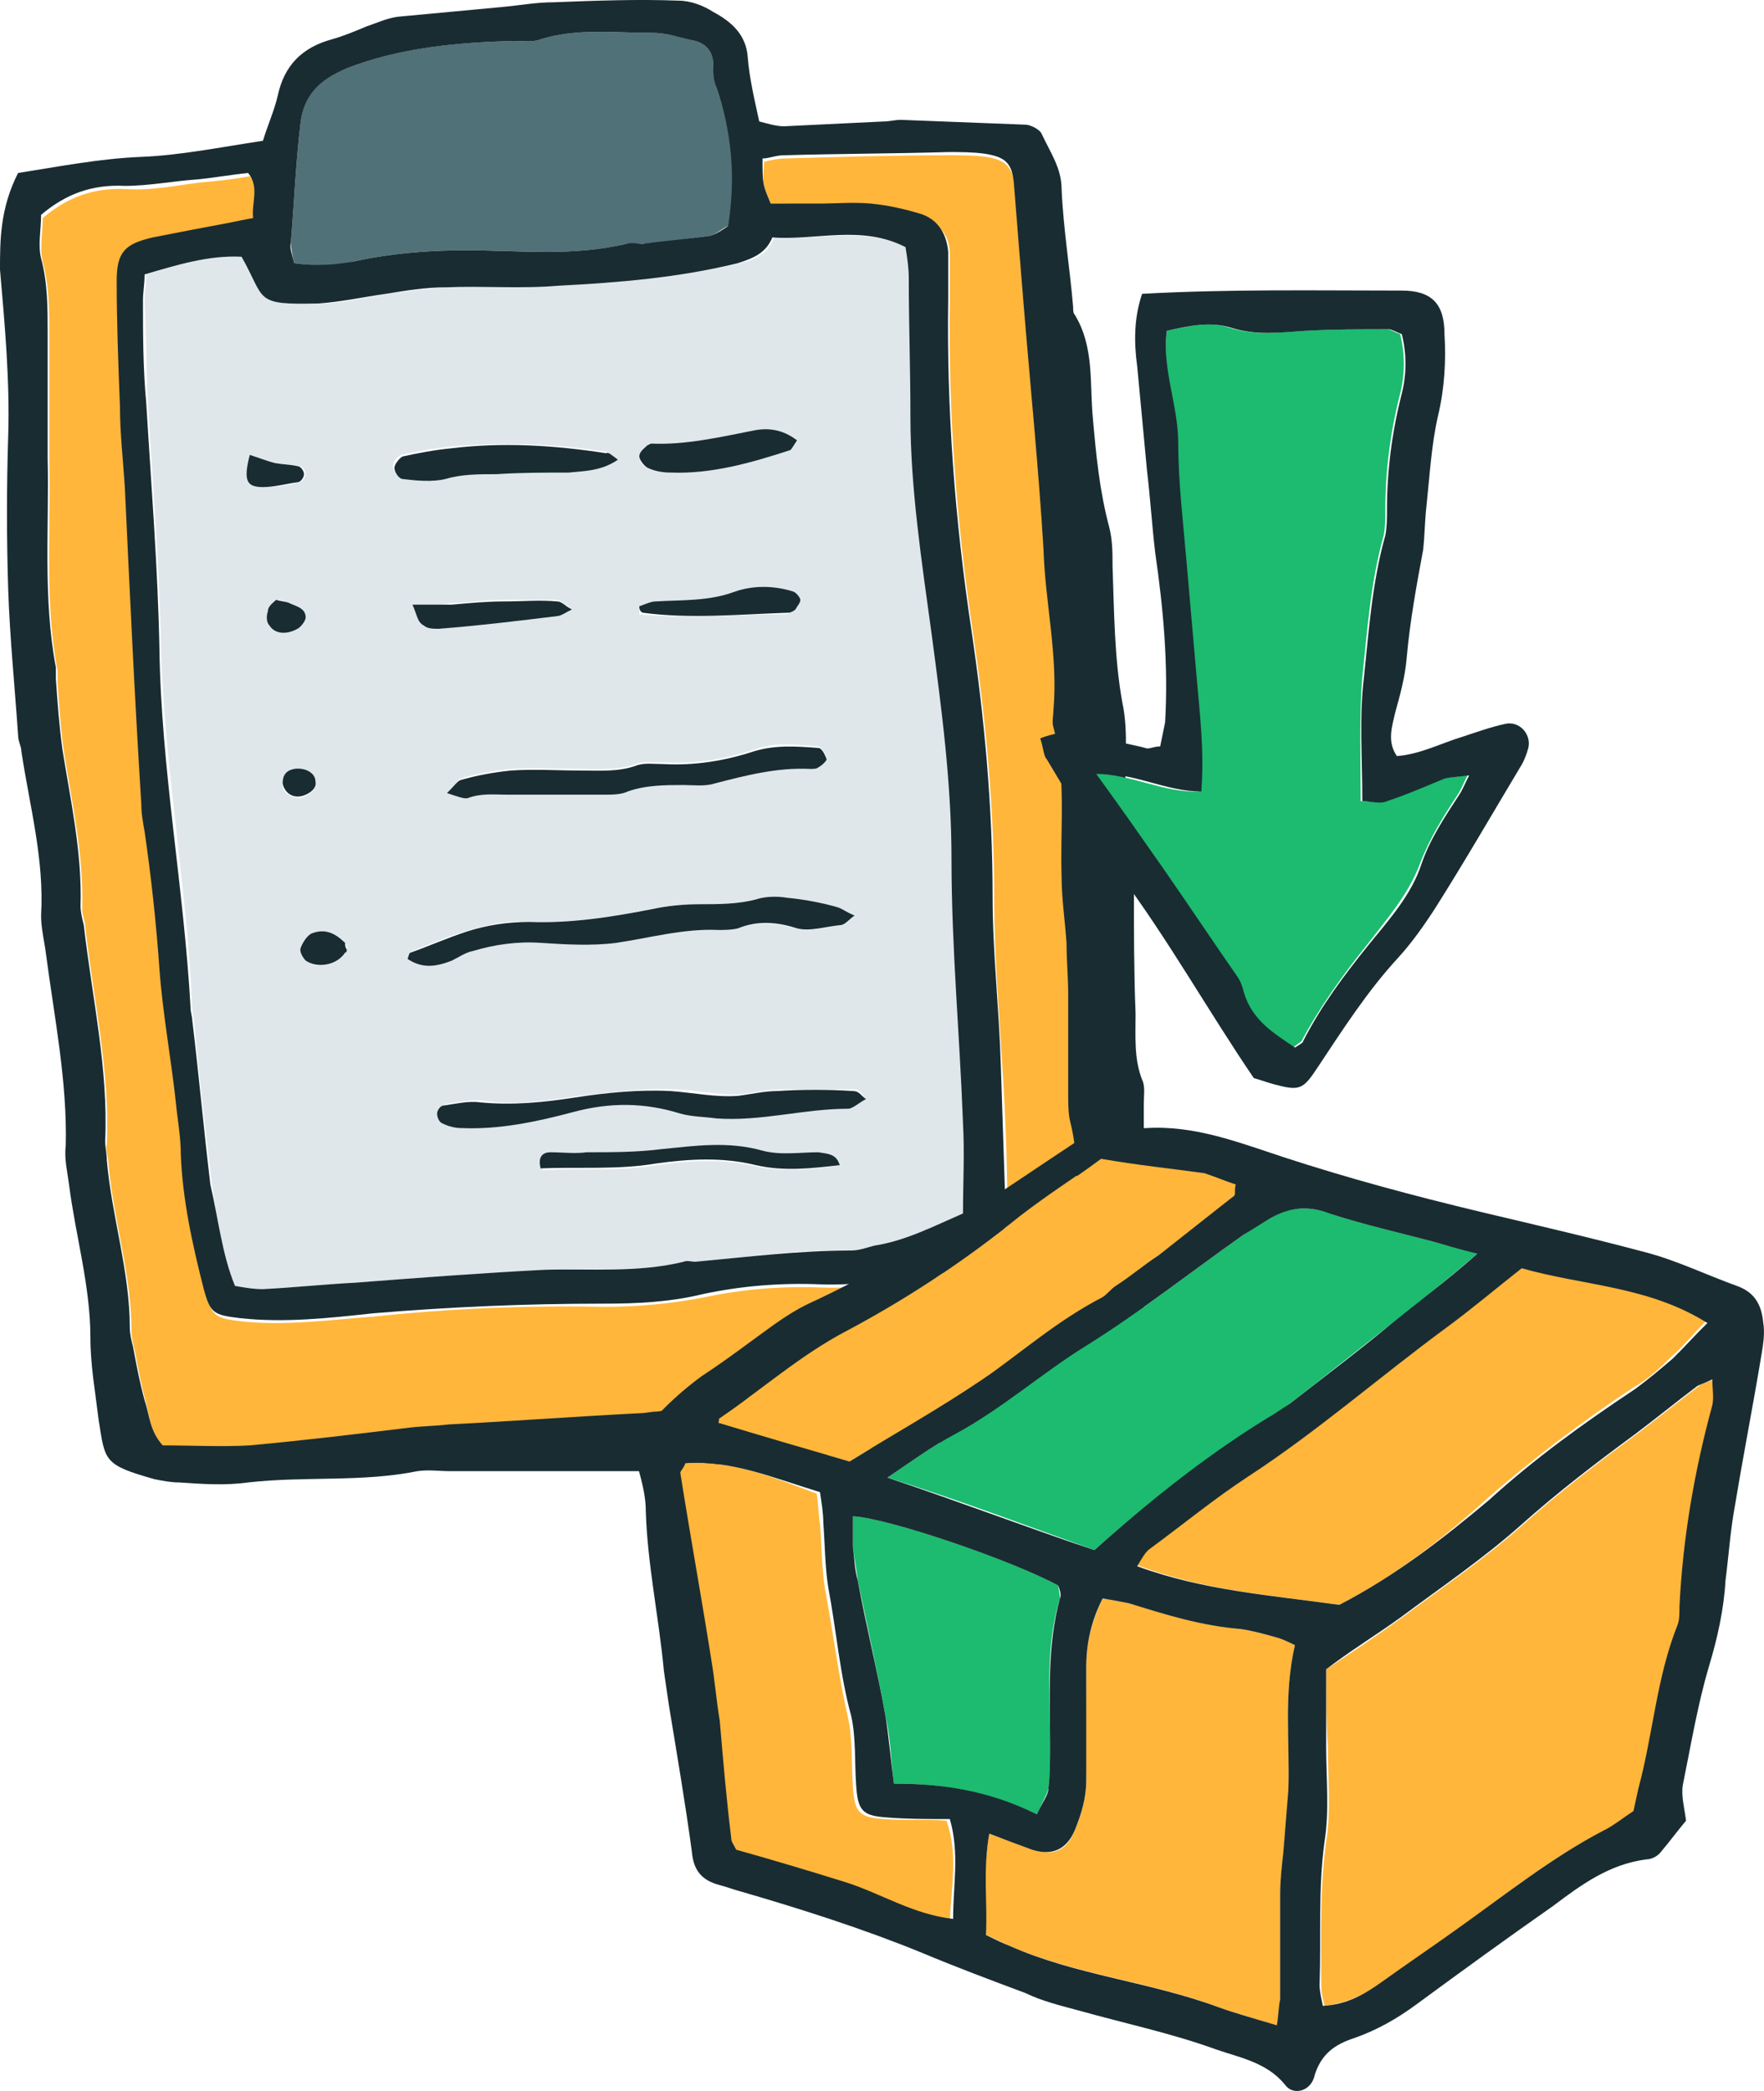 <svg width="100%" height="100%" viewBox="0 0 108 128" fill="none" xmlns="http://www.w3.org/2000/svg">
<path fill-rule="evenodd" clip-rule="evenodd" d="M14.389 78.718C13.584 76.647 13.283 74.577 12.981 72.506C12.578 69.154 12.176 65.802 11.874 62.45C11.874 62.252 11.773 61.956 11.773 61.759C11.471 54.365 10.063 47.069 9.862 39.674C9.761 34.646 9.359 29.716 9.057 24.688C8.956 22.617 8.956 20.547 8.855 18.377C8.855 17.884 8.956 17.392 8.956 16.8C10.868 16.208 12.88 15.617 14.892 15.715C16.401 18.377 15.496 18.673 19.621 18.575C21.03 18.575 22.338 18.18 23.746 17.983C24.954 17.786 26.161 17.687 27.368 17.589C29.683 17.49 31.997 17.687 34.311 17.49C38.033 17.194 41.656 16.997 45.278 16.11C46.183 15.913 46.988 15.617 47.39 14.532C50.107 14.729 52.824 13.842 55.54 15.124C55.641 15.715 55.741 16.405 55.741 16.997C55.842 19.856 55.943 22.617 55.842 25.476C55.842 30.012 56.546 34.449 57.15 38.885C57.754 43.421 58.357 47.956 58.357 52.59C58.357 58.013 58.86 63.337 59.062 68.76C59.162 70.633 59.062 72.408 59.062 74.281C57.351 75.07 55.641 76.056 53.629 76.253C53.125 76.351 52.622 76.549 52.22 76.549C49 76.45 45.881 76.943 42.662 77.239C42.46 77.239 42.159 77.239 41.957 77.239C39.14 77.929 36.222 77.534 33.405 77.732C29.582 77.929 25.658 78.225 21.835 78.52C19.923 78.619 18.112 78.816 16.2 78.915C15.597 78.915 14.993 78.816 14.389 78.718ZM24.954 58.703C25.859 59.294 26.765 59.196 27.57 58.801C27.972 58.604 28.475 58.309 28.878 58.21C30.186 57.816 31.594 57.618 33.003 57.717C34.512 57.816 36.122 57.914 37.631 57.717C39.744 57.421 41.756 56.83 43.869 56.928C44.271 56.928 44.674 56.928 45.076 56.83C46.284 56.435 47.391 56.435 48.698 56.83C49.503 57.027 50.51 56.83 51.314 56.632C51.616 56.632 51.817 56.337 52.22 56.041C51.717 55.745 51.516 55.548 51.214 55.548C50.208 55.351 49.101 55.153 48.095 54.956C47.491 54.858 46.787 54.858 46.183 55.055C45.076 55.351 43.869 55.351 42.762 55.351C41.756 55.351 40.851 55.449 39.844 55.646C37.329 56.139 34.814 56.534 32.298 56.435C30.99 56.337 29.683 56.632 28.475 57.027C27.368 57.322 26.262 57.816 25.054 58.309C25.054 58.309 25.054 58.407 24.954 58.703ZM27.368 48.548C27.972 48.646 28.475 48.942 28.676 48.745C29.481 48.449 30.286 48.548 31.091 48.548C33.103 48.548 35.015 48.548 37.027 48.548C37.53 48.548 38.033 48.548 38.436 48.35C39.543 47.956 40.649 47.956 41.857 47.956C42.561 47.956 43.165 48.055 43.768 47.857C45.68 47.364 47.592 46.871 49.604 46.97C49.805 46.97 49.906 46.97 50.107 46.871C50.308 46.773 50.61 46.477 50.61 46.379C50.51 46.083 50.308 45.787 50.107 45.688C48.799 45.59 47.491 45.392 46.183 45.886C44.372 46.477 42.561 46.773 40.649 46.674C40.046 46.674 39.442 46.576 38.939 46.773C37.832 47.167 36.725 47.069 35.518 47.069C34.109 47.069 32.701 46.97 31.292 47.069C30.286 47.167 29.179 47.364 28.173 47.66C27.972 47.857 27.771 48.153 27.368 48.548ZM53.025 67.281C52.723 66.985 52.622 66.689 52.421 66.689C50.912 66.689 49.302 66.689 47.793 66.689C46.988 66.689 46.183 66.886 45.378 66.985C43.97 67.084 42.561 66.689 41.253 66.689C39.341 66.591 37.329 66.886 35.417 67.084C33.506 67.379 31.494 67.675 29.582 67.379C28.878 67.281 28.073 67.478 27.368 67.576C27.167 67.576 26.966 67.872 26.966 68.069C26.966 68.267 27.067 68.562 27.268 68.661C27.67 68.858 28.073 68.858 28.475 68.957C30.789 68.957 33.103 68.562 35.317 67.971C37.53 67.379 39.643 67.379 41.857 68.069C42.561 68.267 43.265 68.365 44.07 68.365C46.787 68.661 49.403 67.774 52.119 67.774C52.22 67.872 52.622 67.478 53.025 67.281ZM37.832 28.138C37.43 27.843 37.228 27.645 37.027 27.645C33.908 27.152 30.689 27.054 27.469 27.35C26.463 27.448 25.557 27.645 24.551 27.843C24.35 27.941 24.048 28.237 24.048 28.533C24.048 28.73 24.35 29.223 24.551 29.223C25.457 29.322 26.362 29.42 27.167 29.223C28.173 28.927 29.28 28.927 30.286 28.927C31.795 28.927 33.204 28.927 34.713 28.828C35.82 28.828 36.725 28.73 37.832 28.138ZM51.415 71.323C51.214 70.633 50.711 70.633 50.208 70.633C49.101 70.534 47.894 70.731 46.787 70.534C44.775 70.041 42.762 70.239 40.649 70.436C39.14 70.633 37.53 70.633 36.021 70.633C35.317 70.633 34.512 70.534 33.808 70.633C33.405 70.633 33.003 70.83 33.204 71.619C35.518 71.52 37.933 71.717 40.247 71.323C42.259 71.027 44.271 70.929 46.384 71.422C47.994 71.717 49.705 71.619 51.415 71.323ZM48.799 26.955C47.894 26.265 46.988 26.166 46.083 26.364C43.97 26.758 41.957 27.35 39.844 27.152C39.744 27.152 39.643 27.152 39.643 27.251C39.442 27.448 39.14 27.744 39.14 27.941C39.14 28.237 39.341 28.533 39.643 28.631C40.046 28.828 40.549 28.828 41.052 28.927C43.567 29.026 45.982 28.336 48.397 27.547C48.497 27.448 48.598 27.251 48.799 26.955ZM39.14 37.111C39.14 37.308 39.14 37.406 39.14 37.603C42.159 37.899 45.177 37.603 48.095 37.603C48.195 37.603 48.397 37.505 48.497 37.406C48.698 37.209 48.799 37.012 48.799 36.815C48.799 36.617 48.598 36.322 48.397 36.322C47.189 35.927 45.881 35.927 44.775 36.322C43.165 36.913 41.555 36.815 39.945 36.913C39.844 36.815 39.442 37.012 39.14 37.111ZM25.256 37.012C25.557 37.603 25.658 37.998 25.859 38.195C26.06 38.392 26.463 38.392 26.765 38.392C29.179 38.096 31.594 37.899 34.109 37.603C34.311 37.603 34.512 37.406 34.914 37.209C34.612 37.012 34.311 36.716 34.009 36.716C32.902 36.716 31.896 36.716 30.789 36.716C29.683 36.716 28.676 36.913 27.57 36.913C26.966 37.111 26.362 37.012 25.256 37.012ZM15.295 27.843C14.892 29.42 15.094 29.814 16.2 29.814C16.905 29.814 17.609 29.716 18.313 29.519C18.514 29.519 18.716 29.124 18.716 29.026C18.716 28.828 18.514 28.533 18.313 28.533C17.81 28.434 17.307 28.434 16.905 28.336C16.301 28.237 15.898 28.04 15.295 27.843ZM21.231 58.111C21.231 57.914 21.231 57.816 21.13 57.717C20.627 57.125 19.923 56.83 19.118 57.125C18.816 57.224 18.514 57.618 18.414 58.013C18.313 58.21 18.514 58.703 18.716 58.801C19.42 59.393 20.527 59.097 21.13 58.309C21.13 58.309 21.231 58.21 21.231 58.111ZM16.905 36.716C16.703 36.913 16.401 37.111 16.401 37.406C16.301 37.702 16.401 37.998 16.502 38.294C16.804 38.787 17.508 38.885 18.212 38.491C18.414 38.392 18.716 37.998 18.716 37.801C18.716 37.209 18.112 37.111 17.709 36.913C17.508 36.815 17.206 36.716 16.905 36.716ZM19.319 47.857C19.219 47.364 18.615 46.97 18.011 47.167C17.609 47.266 17.307 47.562 17.307 48.055C17.307 48.548 17.81 48.843 18.414 48.843C19.017 48.646 19.42 48.252 19.319 47.857Z" fill="#DFE7EB"/>
<path fill-rule="evenodd" clip-rule="evenodd" d="M47.189 12.462C46.685 11.279 46.685 11.279 46.786 9.899C47.189 9.8 47.692 9.701 48.094 9.701C51.414 9.603 54.835 9.504 58.155 9.504C58.86 9.504 59.665 9.504 60.369 9.603C61.677 9.8 61.979 10.293 62.18 11.476C62.381 13.941 62.582 16.406 62.784 18.969C63.186 23.899 63.689 28.927 63.991 33.857C64.192 37.111 64.897 40.364 64.595 43.717C64.595 44.013 64.595 44.407 64.595 44.703C65.299 47.759 64.997 50.816 65.098 53.872C65.098 55.252 65.299 56.633 65.4 57.914C65.5 58.999 65.5 59.985 65.5 61.069C65.5 63.041 65.5 65.112 65.5 67.084C65.5 67.675 65.4 68.267 65.601 68.76C66.305 71.422 65.903 74.183 66.003 76.943C66.003 78.126 66.104 79.309 66.305 80.493C66.506 82.169 65.802 83.253 64.092 83.746C61.677 84.338 59.262 84.634 56.747 84.732C51.213 85.028 45.78 85.817 40.347 86.606C40.045 86.606 39.743 86.704 39.341 86.704C35.417 86.901 31.493 87.197 27.569 87.394C26.764 87.394 25.959 87.493 25.154 87.591C21.935 87.986 18.614 88.38 15.395 88.676C13.584 88.873 11.773 88.676 10.062 88.676C9.257 87.789 9.157 86.803 8.955 85.915C8.654 84.831 8.452 83.746 8.251 82.662C8.151 82.267 8.05 81.873 8.05 81.479C8.05 78.028 6.943 74.676 6.641 71.225C6.641 70.83 6.44 70.436 6.541 70.042C6.742 65.605 5.736 61.267 5.233 56.83C5.233 56.435 5.032 56.041 5.032 55.647C5.132 52.393 4.428 49.238 3.925 46.083C3.724 44.703 3.623 43.224 3.522 41.745C3.522 41.548 3.522 41.252 3.522 41.055C2.717 36.815 3.12 32.575 3.019 28.237C3.019 25.674 3.019 23.11 3.019 20.547C3.019 19.068 3.019 17.49 2.617 16.011C2.416 15.223 2.617 14.237 2.617 13.349C4.126 12.068 5.736 11.476 7.748 11.575C9.257 11.673 10.666 11.377 12.175 11.18C13.282 11.082 14.288 10.983 15.294 10.786C15.998 11.673 15.495 12.561 15.596 13.547C14.992 13.645 14.59 13.744 14.087 13.842C12.578 14.138 10.968 14.335 9.459 14.73C7.647 15.124 7.245 15.617 7.245 17.392C7.245 19.955 7.346 22.519 7.446 25.082C7.547 26.758 7.647 28.434 7.748 30.11C8.05 36.519 8.452 43.026 8.754 49.435C8.754 50.027 8.855 50.52 8.955 51.111C9.459 53.872 9.66 56.731 9.861 59.492C10.062 62.253 10.465 64.915 10.867 67.675C10.968 68.76 11.169 69.746 11.169 70.83C11.27 73.69 11.873 76.45 12.578 79.112C12.98 80.591 13.181 80.69 14.791 80.887C17.508 81.183 20.224 80.788 22.941 80.591C27.569 80.098 32.298 79.901 37.027 80C39.039 80 41.152 79.802 43.164 79.408C45.478 78.915 47.893 78.718 50.308 78.817C52.923 78.915 55.338 78.422 57.854 78.126C58.357 78.028 58.86 77.929 59.262 77.831C60.872 77.338 61.778 76.253 61.677 74.577C61.677 71.52 61.576 68.464 61.375 65.408C61.174 61.957 60.872 58.506 60.872 55.055C60.872 49.534 60.369 44.111 59.564 38.688C58.558 31.984 58.055 25.279 58.155 18.476C58.155 17.49 58.155 16.504 58.155 15.617C58.155 14.434 57.552 13.645 56.344 13.251C55.439 12.955 54.433 12.758 53.427 12.659C52.32 12.561 51.314 12.659 50.207 12.659C49.1 12.462 48.094 12.462 47.189 12.462Z" fill="#FFB63B"/>
<path fill-rule="evenodd" clip-rule="evenodd" d="M18.01 16.11C17.909 15.617 17.809 15.223 17.809 14.828C18.01 12.363 18.11 9.898 18.412 7.434C18.613 5.757 19.519 4.771 21.229 4.18C24.55 2.898 27.87 2.602 31.391 2.504C31.995 2.504 32.599 2.602 33.102 2.405C35.315 1.715 37.63 2.011 39.944 2.011C40.849 2.011 41.755 2.307 42.559 2.504C43.264 2.701 43.666 3.194 43.666 3.983C43.666 4.476 43.767 4.969 43.867 5.363C44.773 8.025 45.175 10.786 44.572 13.842C44.27 13.941 43.867 14.335 43.465 14.434C42.056 14.631 40.748 14.828 39.34 14.927C39.038 14.927 38.636 14.927 38.334 14.927C35.114 15.716 31.794 15.321 28.474 15.321C26.16 15.321 23.845 15.518 21.632 16.011C20.525 16.307 19.418 16.307 18.01 16.11Z" fill="#507178"/>
<path fill-rule="evenodd" clip-rule="evenodd" d="M1.107 10.59C3.622 10.195 6.137 9.702 8.653 9.604C11.068 9.505 13.482 9.012 16.098 8.618C16.4 7.632 16.802 6.745 17.004 5.857C17.406 3.984 18.513 2.899 20.324 2.406C21.028 2.209 21.733 1.913 22.437 1.618C23.041 1.42 23.644 1.125 24.349 1.026C26.461 0.829 28.574 0.632 30.687 0.434C31.794 0.336 32.8 0.139 33.907 0.139C36.422 0.04 39.038 -0.058 41.553 0.04C42.258 0.04 43.063 0.336 43.666 0.73C44.773 1.322 45.678 2.111 45.779 3.491C45.88 4.773 46.182 6.054 46.483 7.435C46.886 7.533 47.49 7.731 47.993 7.731C50.005 7.632 52.118 7.533 54.13 7.435C54.432 7.435 54.834 7.336 55.136 7.336C57.652 7.435 60.167 7.533 62.783 7.632C63.085 7.632 63.688 7.928 63.789 8.224C64.292 9.308 64.996 10.294 64.996 11.576C65.097 13.942 65.499 16.407 65.701 18.773C65.701 18.97 65.701 19.168 65.801 19.266C67.009 21.238 66.707 23.506 66.908 25.576C67.109 27.844 67.31 30.013 67.914 32.281C68.115 33.069 68.115 33.858 68.115 34.647C68.216 37.408 68.216 40.267 68.719 43.028C69.121 44.901 68.82 46.873 68.92 48.845C68.92 49.929 69.121 51.112 69.222 52.197C69.323 52.887 69.423 53.676 69.423 54.366C69.423 56.929 69.423 59.493 69.524 62.056C69.524 63.437 69.423 64.817 69.926 66.099C70.128 66.493 70.027 67.085 70.027 67.578C70.027 72.705 70.027 77.93 70.027 83.057C70.027 84.043 70.027 85.029 69.323 85.818C69.021 86.212 68.618 86.508 68.216 86.705C67.411 87.001 66.606 87.198 65.801 87.297C63.588 87.494 61.374 87.888 59.261 88.283C59.06 88.283 58.959 88.283 58.758 88.283C55.84 88.283 53.023 88.677 50.206 89.17C49.904 89.269 49.502 89.269 49.2 89.17C46.785 89.072 44.471 89.564 42.157 89.959C41.453 90.058 40.648 90.058 39.944 90.058C35.818 90.058 31.693 90.058 27.568 90.058C26.864 90.058 26.26 89.959 25.556 90.058C22.135 90.748 18.714 90.353 15.193 90.748C13.784 90.945 12.376 90.846 10.967 90.748C10.464 90.748 9.961 90.649 9.458 90.55C6.339 89.663 6.439 89.466 6.037 86.903C5.836 85.226 5.534 83.55 5.534 81.874C5.534 78.719 4.628 75.663 4.226 72.508C4.125 71.719 3.924 70.93 4.025 70.141C4.125 66.198 3.32 62.254 2.817 58.408C2.717 57.62 2.515 56.831 2.515 56.042C2.717 52.591 1.811 49.338 1.308 45.986C1.308 45.69 1.107 45.394 1.107 44.999C0.906 42.042 0.604 39.084 0.503 36.126C0.402 32.971 0.402 29.816 0.503 26.661C0.604 23.309 0.302 19.956 0 16.506C0 14.731 6.11697e-06 12.759 1.107 10.59ZM14.388 78.719C14.991 78.818 15.495 78.916 16.098 78.916C18.01 78.818 19.821 78.621 21.733 78.522C25.556 78.226 29.48 77.93 33.303 77.733C36.12 77.635 39.038 77.93 41.855 77.24C42.056 77.141 42.358 77.24 42.559 77.24C45.779 76.944 48.898 76.55 52.118 76.55C52.621 76.55 53.124 76.353 53.526 76.254C55.438 75.958 57.148 75.071 58.959 74.282C58.959 72.409 59.06 70.634 58.959 68.761C58.758 63.338 58.255 58.014 58.255 52.591C58.255 47.957 57.652 43.422 57.048 38.887C56.444 34.45 55.74 29.914 55.74 25.478C55.74 22.618 55.639 19.858 55.639 16.998C55.639 16.407 55.539 15.717 55.438 15.125C52.721 13.745 50.005 14.731 47.288 14.534C46.886 15.52 46.081 15.815 45.175 16.111C41.553 16.998 37.931 17.294 34.209 17.491C31.895 17.689 29.58 17.491 27.266 17.59C26.059 17.59 24.852 17.787 23.644 17.984C22.236 18.182 20.928 18.477 19.519 18.576C15.495 18.675 16.299 18.379 14.79 15.717C12.778 15.618 10.866 16.21 8.854 16.801C8.854 17.393 8.753 17.886 8.753 18.379C8.753 20.449 8.753 22.52 8.955 24.689C9.256 29.717 9.659 34.647 9.76 39.675C9.86 47.07 11.269 54.366 11.671 61.761C11.671 61.958 11.772 62.254 11.772 62.451C12.174 65.803 12.476 69.155 12.879 72.508C13.382 74.677 13.583 76.747 14.388 78.719ZM47.188 12.463C48.093 12.463 49.099 12.463 50.105 12.463C51.212 12.463 52.218 12.364 53.325 12.463C54.331 12.562 55.237 12.759 56.243 13.055C57.35 13.351 57.953 14.238 58.054 15.421C58.054 16.407 58.054 17.393 58.054 18.28C57.953 25.083 58.456 31.788 59.463 38.492C60.267 43.915 60.771 49.338 60.771 54.859C60.771 58.31 61.173 61.761 61.274 65.212C61.374 68.268 61.475 71.324 61.575 74.381C61.575 76.057 60.771 77.043 59.161 77.635C58.658 77.832 58.255 77.93 57.752 77.93C55.237 78.226 52.721 78.719 50.206 78.621C47.791 78.522 45.377 78.719 43.063 79.212C41.05 79.705 39.038 79.804 36.925 79.804C32.196 79.804 27.568 80.001 22.839 80.395C20.123 80.691 17.406 80.987 14.69 80.691C13.08 80.494 12.879 80.395 12.476 78.916C11.772 76.156 11.168 73.395 11.068 70.634C11.068 69.55 10.866 68.564 10.766 67.479C10.464 64.719 9.961 62.056 9.76 59.296C9.558 56.437 9.256 53.676 8.854 50.915C8.753 50.324 8.653 49.831 8.653 49.239C8.25 42.83 7.948 36.323 7.647 29.914C7.546 28.238 7.345 26.562 7.345 24.886C7.244 22.323 7.144 19.759 7.144 17.196C7.144 15.421 7.647 14.928 9.357 14.534C10.866 14.238 12.376 13.942 13.985 13.646C14.488 13.548 14.891 13.449 15.495 13.351C15.394 12.364 15.897 11.477 15.193 10.59C14.187 10.688 13.08 10.886 12.074 10.984C10.564 11.083 9.156 11.379 7.647 11.379C5.634 11.28 4.025 11.871 2.515 13.153C2.515 14.041 2.314 15.027 2.515 15.815C2.918 17.294 2.918 18.872 2.918 20.351C2.918 22.914 2.918 25.478 2.918 28.041C3.018 32.281 2.616 36.619 3.421 40.858C3.421 41.056 3.421 41.352 3.421 41.549C3.521 43.028 3.622 44.408 3.823 45.887C4.326 49.042 5.031 52.197 4.93 55.451C4.93 55.845 5.031 56.239 5.131 56.634C5.634 61.071 6.641 65.409 6.439 69.846C6.439 70.24 6.54 70.634 6.54 71.029C6.842 74.48 7.948 77.832 7.948 81.282C7.948 81.677 8.049 82.071 8.15 82.466C8.351 83.55 8.552 84.635 8.854 85.719C9.156 86.607 9.156 87.593 9.961 88.48C11.671 88.48 13.583 88.579 15.293 88.48C18.513 88.184 21.833 87.79 25.053 87.395C25.858 87.297 26.663 87.297 27.468 87.198C31.391 87.001 35.315 86.705 39.239 86.508C39.541 86.508 39.843 86.409 40.245 86.409C45.678 85.621 51.112 84.733 56.645 84.536C59.06 84.438 61.575 84.142 63.99 83.55C65.701 83.156 66.405 81.973 66.204 80.297C66.103 79.113 66.002 77.93 65.902 76.747C65.801 73.987 66.204 71.226 65.499 68.564C65.399 68.071 65.399 67.479 65.399 66.888C65.399 64.916 65.399 62.845 65.399 60.873C65.399 59.789 65.298 58.803 65.298 57.718C65.198 56.338 64.996 54.958 64.996 53.676C64.896 50.619 65.298 47.563 64.493 44.507C64.393 44.211 64.493 43.816 64.493 43.521C64.795 40.168 63.99 36.915 63.89 33.661C63.588 28.633 63.085 23.703 62.682 18.773C62.481 16.308 62.28 13.843 62.079 11.28C61.978 9.998 61.575 9.604 60.267 9.407C59.563 9.308 58.758 9.308 58.054 9.308C54.734 9.407 51.313 9.407 47.993 9.505C47.49 9.505 47.087 9.702 46.685 9.702C46.685 11.28 46.685 11.28 47.188 12.463ZM18.01 16.111C19.418 16.308 20.525 16.21 21.632 16.012C23.845 15.52 26.16 15.322 28.474 15.322C31.794 15.322 35.014 15.717 38.334 14.928C38.636 14.829 39.038 14.928 39.34 14.928C40.748 14.731 42.157 14.632 43.465 14.435C43.867 14.336 44.27 14.041 44.572 13.843C45.075 10.787 44.773 8.026 43.867 5.364C43.666 4.871 43.666 4.378 43.666 3.984C43.666 3.195 43.264 2.702 42.559 2.505C41.654 2.308 40.849 2.012 39.944 2.012C37.63 2.012 35.315 1.716 33.102 2.406C32.599 2.604 31.995 2.505 31.391 2.505C27.971 2.604 24.55 2.899 21.23 4.181C19.519 4.871 18.613 5.857 18.412 7.435C18.11 9.9 18.01 12.364 17.809 14.829C17.708 15.224 17.909 15.618 18.01 16.111Z" fill="#192C32"/>
<path fill-rule="evenodd" clip-rule="evenodd" d="M24.953 58.704C25.054 58.408 25.054 58.31 25.154 58.31C26.261 57.915 27.368 57.422 28.575 57.028C29.783 56.634 31.091 56.437 32.398 56.437C34.914 56.535 37.429 56.141 39.944 55.648C40.85 55.451 41.856 55.352 42.862 55.352C43.969 55.352 45.176 55.352 46.283 55.056C46.887 54.859 47.591 54.859 48.195 54.958C49.201 55.056 50.308 55.253 51.314 55.549C51.616 55.648 51.817 55.845 52.32 56.042C51.917 56.338 51.716 56.634 51.414 56.634C50.509 56.732 49.603 57.028 48.798 56.831C47.591 56.437 46.384 56.338 45.176 56.831C44.774 56.929 44.371 56.929 43.969 56.929C41.856 56.831 39.743 57.422 37.731 57.718C36.222 57.915 34.612 57.817 33.103 57.718C31.694 57.62 30.286 57.817 28.978 58.211C28.475 58.31 28.072 58.606 27.67 58.803C26.664 59.197 25.859 59.296 24.953 58.704Z" fill="#192C32"/>
<path fill-rule="evenodd" clip-rule="evenodd" d="M27.367 48.549C27.77 48.154 27.971 47.858 28.172 47.76C29.178 47.464 30.285 47.267 31.291 47.168C32.7 47.07 34.108 47.168 35.517 47.168C36.624 47.168 37.831 47.267 38.938 46.872C39.441 46.675 40.044 46.774 40.648 46.774C42.56 46.872 44.371 46.577 46.182 45.985C47.49 45.591 48.798 45.689 50.106 45.788C50.307 45.788 50.508 46.182 50.609 46.478C50.609 46.577 50.307 46.872 50.106 46.971C50.005 47.07 49.804 47.07 49.603 47.07C47.59 46.971 45.679 47.464 43.767 47.957C43.163 48.154 42.459 48.056 41.855 48.056C40.749 48.056 39.541 48.056 38.435 48.45C38.032 48.647 37.428 48.647 37.026 48.647C35.014 48.647 33.102 48.647 31.09 48.647C30.285 48.647 29.48 48.549 28.675 48.844C28.474 48.943 27.971 48.746 27.367 48.549Z" fill="#192C32"/>
<path fill-rule="evenodd" clip-rule="evenodd" d="M53.022 67.281C52.619 67.479 52.217 67.873 51.915 67.873C49.199 67.873 46.583 68.662 43.866 68.465C43.162 68.366 42.357 68.366 41.653 68.169C39.439 67.479 37.326 67.479 35.113 68.07C32.899 68.662 30.585 69.155 28.271 69.056C27.869 69.056 27.466 68.958 27.064 68.76C26.862 68.662 26.762 68.366 26.762 68.169C26.762 67.972 26.963 67.676 27.164 67.676C27.869 67.577 28.673 67.38 29.378 67.479C31.39 67.676 33.302 67.479 35.213 67.183C37.125 66.887 39.137 66.69 41.049 66.788C42.457 66.887 43.765 67.183 45.174 67.084C45.979 66.986 46.784 66.788 47.589 66.788C49.098 66.69 50.708 66.69 52.217 66.788C52.619 66.788 52.72 67.084 53.022 67.281Z" fill="#192C32"/>
<path fill-rule="evenodd" clip-rule="evenodd" d="M37.832 28.14C36.826 28.83 35.82 28.83 34.813 28.929C33.304 28.929 31.896 28.929 30.387 29.027C29.28 29.027 28.274 29.027 27.267 29.323C26.463 29.52 25.456 29.422 24.651 29.323C24.45 29.323 24.148 28.929 24.148 28.633C24.148 28.436 24.45 28.041 24.651 27.943C25.557 27.746 26.563 27.548 27.569 27.45C30.789 27.055 33.908 27.253 37.128 27.746C37.228 27.647 37.429 27.844 37.832 28.14Z" fill="#192C32"/>
<path fill-rule="evenodd" clip-rule="evenodd" d="M51.412 71.325C49.702 71.522 47.991 71.72 46.281 71.325C44.269 70.832 42.256 70.931 40.143 71.227C37.829 71.621 35.414 71.424 33.1 71.522C32.899 70.734 33.302 70.537 33.704 70.537C34.408 70.537 35.213 70.635 35.918 70.537C37.427 70.537 39.037 70.537 40.546 70.339C42.558 70.142 44.57 69.846 46.683 70.438C47.79 70.734 48.997 70.537 50.104 70.537C50.708 70.635 51.211 70.635 51.412 71.325Z" fill="#192C32"/>
<path fill-rule="evenodd" clip-rule="evenodd" d="M48.8 26.956C48.598 27.252 48.498 27.449 48.397 27.548C45.982 28.337 43.568 29.027 41.052 28.928C40.549 28.928 40.046 28.83 39.644 28.633C39.443 28.534 39.141 28.14 39.141 27.942C39.141 27.647 39.443 27.449 39.644 27.252L39.845 27.154C41.958 27.252 44.071 26.759 46.083 26.365C46.989 26.168 47.894 26.266 48.8 26.956Z" fill="#192C32"/>
<path fill-rule="evenodd" clip-rule="evenodd" d="M39.141 37.112C39.443 37.013 39.845 36.816 40.147 36.816C41.757 36.718 43.366 36.816 44.976 36.224C46.083 35.83 47.391 35.83 48.598 36.224C48.8 36.323 49.001 36.619 49.001 36.718C49.001 36.915 48.8 37.112 48.699 37.309C48.598 37.408 48.397 37.506 48.296 37.506C45.278 37.605 42.26 37.901 39.342 37.506C39.141 37.408 39.141 37.21 39.141 37.112Z" fill="#192C32"/>
<path fill-rule="evenodd" clip-rule="evenodd" d="M25.254 37.013C26.361 37.013 27.065 37.013 27.669 37.013C28.775 36.915 29.782 36.816 30.888 36.816C31.995 36.816 33.001 36.717 34.108 36.816C34.41 36.816 34.611 37.112 35.013 37.309C34.611 37.506 34.51 37.605 34.209 37.703C31.794 37.999 29.379 38.295 26.864 38.492C26.562 38.492 26.159 38.492 25.958 38.295C25.556 38.098 25.556 37.703 25.254 37.013Z" fill="#192C32"/>
<path fill-rule="evenodd" clip-rule="evenodd" d="M15.292 27.845C15.896 28.042 16.399 28.239 16.801 28.338C17.304 28.436 17.807 28.436 18.21 28.535C18.411 28.535 18.612 28.831 18.612 29.028C18.612 29.225 18.411 29.521 18.21 29.521C17.506 29.619 16.801 29.817 16.097 29.817C15.091 29.817 14.889 29.422 15.292 27.845Z" fill="#192C32"/>
<path fill-rule="evenodd" clip-rule="evenodd" d="M21.231 58.113C21.231 58.212 21.231 58.31 21.13 58.31C20.627 59.099 19.42 59.296 18.715 58.803C18.514 58.606 18.313 58.212 18.413 58.015C18.514 57.719 18.816 57.226 19.118 57.127C19.923 56.831 20.526 57.127 21.13 57.719C21.13 57.817 21.13 58.015 21.231 58.113Z" fill="#192C32"/>
<path fill-rule="evenodd" clip-rule="evenodd" d="M16.905 36.718C17.207 36.817 17.509 36.817 17.71 36.916C18.113 37.113 18.716 37.211 18.716 37.803C18.716 38 18.414 38.394 18.213 38.493C17.509 38.887 16.805 38.789 16.503 38.296C16.301 38.099 16.301 37.704 16.402 37.408C16.402 37.113 16.704 36.916 16.905 36.718Z" fill="#192C32"/>
<path fill-rule="evenodd" clip-rule="evenodd" d="M19.317 47.859C19.418 48.253 18.915 48.648 18.411 48.746C17.808 48.845 17.405 48.45 17.305 47.958C17.305 47.465 17.506 47.169 18.009 47.07C18.613 46.972 19.317 47.267 19.317 47.859Z" fill="#192C32"/>
<path fill-rule="evenodd" clip-rule="evenodd" d="M81.196 102.185C82.705 101.199 84.315 100.114 85.824 99.03C88.339 97.156 90.955 95.382 93.269 93.311C95.483 91.339 97.797 89.564 100.212 87.79C101.52 86.804 102.727 85.818 104.035 84.832C104.236 84.635 104.538 84.635 104.941 84.438C104.941 85.029 105.041 85.621 104.941 86.015C103.834 90.057 103.13 94.198 102.928 98.339C102.928 98.734 102.928 99.03 102.828 99.424C101.52 102.678 101.319 106.128 100.413 109.481C100.312 109.875 100.212 110.368 100.111 110.861C99.507 111.255 99.004 111.65 98.3 112.044C95.081 113.622 92.263 115.889 89.346 118.058C87.836 119.143 86.227 120.228 84.717 121.312C83.711 122.002 82.604 122.594 81.095 122.791C80.995 122.397 80.894 122.002 80.894 121.509C80.894 118.551 80.793 115.692 81.196 112.734C81.498 110.861 81.296 108.791 81.296 106.917C81.196 105.34 81.196 103.861 81.196 102.185Z" fill="#FFB63B"/>
<path fill-rule="evenodd" clip-rule="evenodd" d="M60.572 112.243C61.578 112.637 62.383 112.933 63.188 113.229C64.496 113.623 65.301 113.327 65.804 112.046C66.206 111.06 66.508 110.074 66.508 108.989C66.407 106.721 66.508 104.355 66.508 102.087C66.508 100.609 66.81 99.327 67.514 97.848C68.118 97.947 68.621 98.045 69.124 98.144C71.338 98.834 73.652 99.524 75.966 99.721C76.67 99.82 77.374 100.017 78.079 100.214C78.481 100.313 78.883 100.51 79.286 100.707C78.582 103.764 78.984 106.623 78.883 109.581C78.883 110.862 78.682 112.046 78.582 113.327C78.481 114.215 78.38 115.102 78.38 115.989C78.38 118.159 78.38 120.229 78.38 122.398C78.38 122.891 78.28 123.384 78.179 123.976C76.871 123.581 75.764 123.285 74.658 122.891C70.533 121.314 66.005 120.919 61.88 119.144C61.377 118.947 60.874 118.651 60.371 118.454C60.371 116.482 60.169 114.51 60.572 112.243Z" fill="#FFB63B"/>
<path fill-rule="evenodd" clip-rule="evenodd" d="M81.999 98.241C77.774 97.649 73.649 97.353 69.523 95.776C69.825 95.283 70.026 94.889 70.328 94.691C72.341 93.213 74.252 91.536 76.365 90.255C80.591 87.494 84.414 84.24 88.439 81.184C90.049 80.001 91.558 78.818 93.067 77.536C96.89 78.62 100.915 78.62 104.436 80.888C103.631 81.677 103.028 82.466 102.323 83.057C101.619 83.747 100.915 84.438 100.009 84.93C96.89 87.001 93.872 89.269 91.055 91.734C88.338 94.198 85.42 96.466 81.999 98.241Z" fill="#FFB63B"/>
<path fill-rule="evenodd" clip-rule="evenodd" d="M90.452 76.748C88.44 78.424 86.83 79.805 85.12 81.086C83.108 82.664 80.995 84.34 78.982 85.917C78.68 86.115 78.379 86.41 78.077 86.509C74.153 88.974 70.531 91.734 67.009 94.89C62.884 93.411 58.759 91.833 54.332 90.453C55.942 89.368 57.149 88.481 58.457 87.791C61.375 86.213 63.79 84.044 66.506 82.368C69.826 80.297 72.945 77.833 76.165 75.565C76.668 75.171 77.272 74.875 77.775 74.579C78.882 73.889 80.089 73.79 81.397 74.283C83.51 74.973 85.724 75.466 87.937 76.058C88.641 76.255 89.346 76.452 90.452 76.748Z" fill="#1CBB6F"/>
<path fill-rule="evenodd" clip-rule="evenodd" d="M41.956 89.566C44.773 89.369 47.389 90.453 50.005 91.439C50.106 92.129 50.106 92.721 50.206 93.312C50.307 94.594 50.307 95.975 50.508 97.256C51.011 99.918 51.313 102.482 51.917 105.144C52.219 106.524 52.118 108.003 52.219 109.384C52.319 110.961 52.621 111.257 54.13 111.355C55.338 111.454 56.646 111.355 57.954 111.454C58.658 113.525 58.256 115.398 58.155 117.567C55.64 117.271 53.728 115.989 51.514 115.299C49.301 114.609 46.987 114.018 44.874 113.327C44.773 112.933 44.572 112.834 44.572 112.637C44.371 110.271 44.17 107.905 43.868 105.44C43.767 104.158 43.566 102.975 43.365 101.792C42.761 97.947 42.057 94.101 41.453 90.256C41.654 90.059 41.856 89.862 41.956 89.566Z" fill="#FFB63B"/>
<path fill-rule="evenodd" clip-rule="evenodd" d="M67.412 70.931C69.625 71.226 71.738 71.522 73.75 71.818C74.455 71.917 75.058 72.212 75.662 72.508C75.662 72.804 75.662 73.1 75.561 73.198C74.052 74.48 72.543 75.663 70.933 76.846C70.128 77.537 69.223 78.128 68.317 78.72C68.015 78.917 67.814 79.213 67.512 79.41C64.896 80.79 62.683 82.762 60.167 84.438C57.552 86.213 54.734 87.79 52.018 89.467C49.201 88.678 46.585 87.889 43.969 87.1C43.969 87.002 43.969 86.903 44.069 86.805C46.685 85.03 48.999 82.959 51.817 81.48C55.338 79.607 58.658 77.438 61.777 74.973C63.588 73.494 65.601 72.311 67.412 70.931Z" fill="#FFB63B"/>
<path fill-rule="evenodd" clip-rule="evenodd" d="M63.487 111.058C60.57 109.678 57.752 109.185 54.734 109.185C54.533 107.706 54.533 106.424 54.231 105.143C53.728 102.382 53.124 99.621 52.521 96.762C52.42 96.072 52.319 95.382 52.219 94.691C52.219 94.1 52.219 93.508 52.219 92.818C54.332 92.917 61.878 95.48 64.795 97.058C64.795 97.255 64.896 97.551 64.896 97.847C63.99 100.804 64.292 103.861 64.292 106.819C64.292 107.706 64.292 108.593 64.192 109.481C64.091 109.875 63.789 110.368 63.487 111.058Z" fill="#1CBB6F"/>
<path fill-rule="evenodd" clip-rule="evenodd" d="M38.734 88.482C39.942 86.806 41.35 85.426 42.96 84.243C44.469 83.257 45.878 82.172 47.387 81.088C48.091 80.595 48.695 80.2 49.5 79.806C55.537 77.045 60.869 73.2 66.403 69.552C67.409 68.862 68.315 68.172 69.623 68.96C69.723 69.059 70.025 69.059 70.126 69.059C73.144 68.862 75.861 69.947 78.577 70.834C82.501 72.116 86.526 73.2 90.651 74.186C93.971 74.975 97.392 75.764 100.712 76.651C102.624 77.144 104.435 78.031 106.347 78.721C107.453 79.116 107.856 79.905 107.956 80.989C108.057 81.581 107.956 82.271 107.856 82.862C107.353 85.919 106.749 88.975 106.246 92.032C105.944 93.609 105.844 95.187 105.642 96.764C105.542 98.539 105.139 100.314 104.636 101.99C103.932 104.356 103.529 106.821 103.026 109.286C102.926 109.976 103.127 110.666 103.228 111.455C102.725 112.047 102.222 112.737 101.718 113.328C101.517 113.624 101.115 113.821 100.813 113.821C98.499 114.117 96.788 115.399 95.078 116.681C92.261 118.652 89.544 120.624 86.727 122.695C85.52 123.582 84.312 124.272 82.904 124.765C81.696 125.16 80.891 125.751 80.489 127.033C80.288 128.019 79.181 128.315 78.678 127.625C77.571 126.244 75.861 125.949 74.452 125.456C71.736 124.47 68.918 123.878 66.101 123.089C64.995 122.793 63.787 122.498 62.781 122.005C60.668 121.216 58.555 120.427 56.442 119.54C52.82 118.061 49.098 116.878 45.375 115.793C44.972 115.695 44.469 115.497 44.067 115.399C42.96 115.103 42.457 114.511 42.356 113.328C41.954 110.37 41.451 107.413 40.948 104.356C40.847 103.666 40.747 102.976 40.646 102.286C40.344 99.032 39.64 95.778 39.539 92.525C39.539 91.144 39.036 89.961 38.734 88.482ZM81.193 102.187C81.193 103.863 81.193 105.342 81.193 106.92C81.193 108.892 81.394 110.863 81.093 112.737C80.69 115.695 80.891 118.554 80.791 121.512C80.791 121.906 80.891 122.3 80.992 122.793C82.501 122.695 83.507 122.103 84.614 121.315C86.123 120.23 87.733 119.145 89.242 118.061C92.16 115.99 94.977 113.723 98.197 112.047C98.801 111.751 99.404 111.258 100.008 110.863C100.109 110.37 100.209 109.976 100.31 109.483C101.215 106.131 101.417 102.68 102.725 99.426C102.825 99.131 102.825 98.736 102.825 98.342C103.026 94.201 103.731 90.06 104.837 86.017C104.938 85.525 104.837 85.031 104.837 84.44C104.435 84.637 104.133 84.736 103.932 84.834C102.624 85.82 101.417 86.806 100.109 87.792C97.694 89.567 95.38 91.342 93.166 93.314C90.852 95.384 88.236 97.159 85.721 99.032C84.212 100.117 82.602 101.103 81.193 102.187ZM60.568 112.244C60.165 114.511 60.467 116.483 60.366 118.455C60.97 118.751 61.372 118.948 61.876 119.145C65.9 120.92 70.428 121.315 74.653 122.892C75.76 123.286 76.867 123.582 78.175 123.977C78.275 123.385 78.275 122.892 78.376 122.399C78.376 120.23 78.376 118.159 78.376 115.99C78.376 115.103 78.477 114.216 78.577 113.328C78.678 112.047 78.779 110.863 78.879 109.582C78.98 106.624 78.577 103.765 79.282 100.708C78.879 100.511 78.477 100.314 78.074 100.215C77.37 100.018 76.666 99.821 75.961 99.722C73.547 99.525 71.333 98.835 69.12 98.145C68.617 98.046 68.114 97.948 67.51 97.849C66.806 99.229 66.504 100.61 66.504 102.088C66.504 104.356 66.504 106.722 66.504 108.99C66.504 110.075 66.202 111.061 65.799 112.047C65.296 113.23 64.391 113.624 63.184 113.23C62.379 112.934 61.574 112.638 60.568 112.244ZM81.998 98.243C85.419 96.469 88.337 94.201 91.154 91.835C93.971 89.271 96.99 87.102 100.109 85.031C100.914 84.44 101.618 83.848 102.423 83.158C103.127 82.468 103.731 81.778 104.536 80.989C100.914 78.721 96.99 78.721 93.166 77.637C91.657 78.82 90.148 80.102 88.538 81.285C84.513 84.243 80.69 87.595 76.464 90.356C74.352 91.736 72.44 93.314 70.428 94.792C70.126 94.99 69.925 95.384 69.623 95.877C73.647 97.356 77.772 97.652 81.998 98.243ZM90.45 76.749C89.242 76.454 88.639 76.257 87.934 76.059C85.721 75.468 83.507 74.975 81.394 74.285C80.087 73.792 78.98 73.89 77.772 74.58C77.269 74.876 76.666 75.271 76.163 75.566C72.943 77.834 69.824 80.299 66.504 82.369C63.787 84.046 61.372 86.215 58.455 87.792C57.147 88.482 55.939 89.37 54.33 90.454C58.757 91.933 62.882 93.511 67.007 94.891C70.528 91.736 74.15 88.877 78.074 86.51C78.376 86.313 78.678 86.116 78.98 85.919C80.992 84.341 83.105 82.764 85.117 81.088C86.828 79.707 88.538 78.426 90.45 76.749ZM41.954 89.567C41.853 89.863 41.652 90.06 41.652 90.159C42.256 94.004 42.96 97.849 43.564 101.694C43.765 102.877 43.866 104.159 44.067 105.342C44.268 107.708 44.469 110.075 44.771 112.54C44.771 112.737 44.872 112.835 45.073 113.23C47.186 113.821 49.5 114.511 51.714 115.202C53.927 115.892 55.839 117.174 58.354 117.469C58.354 115.399 58.757 113.427 58.153 111.356C56.845 111.356 55.537 111.356 54.33 111.258C52.82 111.159 52.518 110.863 52.418 109.286C52.317 107.906 52.418 106.427 52.116 105.046C51.412 102.483 51.211 99.821 50.707 97.159C50.506 95.877 50.506 94.497 50.406 93.215C50.406 92.623 50.305 92.032 50.204 91.342C47.286 90.454 44.771 89.37 41.954 89.567ZM67.409 70.932C65.598 72.214 63.586 73.496 61.775 74.975C58.656 77.44 55.336 79.609 51.814 81.482C48.997 82.961 46.683 85.031 44.067 86.806C43.966 86.806 44.067 87.003 43.966 87.102C46.582 87.891 49.299 88.68 52.015 89.468C54.732 87.792 57.549 86.215 60.165 84.44C62.58 82.764 64.793 80.792 67.51 79.412C67.812 79.214 68.013 78.919 68.315 78.721C69.22 78.13 70.025 77.44 70.931 76.848C72.44 75.665 74.05 74.383 75.559 73.2C75.659 73.102 75.559 72.904 75.659 72.51C75.056 72.313 74.352 72.017 73.748 71.82C71.635 71.524 69.623 71.327 67.409 70.932ZM63.485 111.061C63.787 110.37 64.19 109.878 64.19 109.483C64.29 108.596 64.29 107.708 64.29 106.821C64.29 103.863 64.089 100.807 64.894 97.849C64.995 97.652 64.894 97.356 64.793 97.06C61.876 95.483 54.33 92.919 52.217 92.82C52.217 93.412 52.217 94.102 52.217 94.694C52.317 95.384 52.317 96.074 52.518 96.764C53.022 99.525 53.726 102.286 54.229 105.145C54.43 106.427 54.531 107.708 54.732 109.187C57.65 109.187 60.467 109.582 63.485 111.061Z" fill="#192C32"/>
<path fill-rule="evenodd" clip-rule="evenodd" d="M71.435 20.253C72.843 19.957 74.051 19.662 75.258 20.056C76.767 20.549 78.276 20.352 79.786 20.253C81.496 20.155 83.207 20.155 84.917 20.155C85.118 20.155 85.42 20.352 85.722 20.45C86.024 21.634 86.024 22.915 85.722 24.099C85.118 26.465 84.816 28.831 84.816 31.197C84.816 31.69 84.816 32.282 84.716 32.775C83.911 35.634 83.71 38.592 83.408 41.451C83.207 43.916 83.307 46.381 83.307 49.043C83.81 49.043 84.313 49.142 84.816 49.043C86.024 48.649 87.13 48.057 88.338 47.663C88.74 47.564 89.143 47.564 89.847 47.465C89.545 48.057 89.445 48.353 89.243 48.649C88.338 50.029 87.533 51.311 86.929 52.888C86.225 54.761 84.917 56.24 83.71 57.818C82.201 59.691 80.792 61.663 79.685 63.734C79.585 63.832 79.383 63.931 79.182 64.128C77.975 63.241 76.566 62.353 76.063 60.776C75.962 60.48 75.862 60.086 75.661 59.79C74.151 57.621 72.642 55.353 71.133 53.184C69.825 51.311 68.416 49.437 67.008 47.367C69.221 47.367 71.234 48.55 73.447 48.452C73.648 45.987 73.347 43.62 73.145 41.254C72.944 38.986 72.743 36.62 72.542 34.352C72.34 31.986 72.139 29.521 72.038 27.155C72.038 24.789 71.133 22.619 71.435 20.253Z" fill="#1CBB6F"/>
<path fill-rule="evenodd" clip-rule="evenodd" d="M63.688 45.198C65.197 44.606 66.505 44.804 67.813 45.198C68.618 45.494 69.422 45.592 70.127 45.789C70.328 45.888 70.63 45.691 71.032 45.691C71.133 45.198 71.234 44.705 71.334 44.212C71.535 40.761 71.234 37.31 70.73 33.859C70.529 32.183 70.429 30.507 70.227 28.831C70.026 26.662 69.825 24.591 69.624 22.422C69.422 20.944 69.422 19.465 69.925 17.986C75.359 17.69 80.591 17.788 85.823 17.788C87.633 17.788 88.438 18.577 88.438 20.451C88.539 22.127 88.438 23.803 88.036 25.479C87.633 27.254 87.533 29.127 87.332 31C87.231 31.888 87.231 32.775 87.13 33.662C86.728 35.831 86.326 38.001 86.124 40.268C86.024 41.451 85.722 42.536 85.42 43.62C85.219 44.508 84.917 45.395 85.521 46.282C86.929 46.184 88.237 45.494 89.545 45.099C90.451 44.804 91.256 44.508 92.161 44.311C93.067 44.113 93.771 45.001 93.57 45.789C93.469 46.184 93.268 46.677 93.067 46.973C91.356 49.832 89.646 52.79 87.835 55.649C87.13 56.734 86.426 57.719 85.621 58.607C83.71 60.677 82.2 63.044 80.691 65.311C79.786 66.692 79.584 66.79 78.075 66.396C77.673 66.297 77.17 66.1 76.767 66.001C73.95 61.861 71.535 57.522 68.517 53.48C66.907 51.212 65.499 48.846 64.09 46.48C63.889 46.282 63.889 45.789 63.688 45.198ZM71.435 20.253C71.133 22.62 72.139 24.789 72.139 27.155C72.139 29.521 72.441 31.986 72.642 34.352C72.843 36.62 73.045 38.986 73.246 41.254C73.447 43.62 73.749 45.987 73.548 48.452C71.334 48.452 69.422 47.268 67.108 47.367C68.618 49.438 69.925 51.311 71.234 53.184C72.743 55.353 74.252 57.621 75.761 59.79C75.962 60.086 76.063 60.382 76.164 60.776C76.667 62.452 77.975 63.241 79.283 64.128C79.584 63.931 79.786 63.832 79.786 63.734C80.892 61.565 82.301 59.691 83.81 57.818C85.018 56.339 86.426 54.762 87.03 52.888C87.533 51.409 88.438 50.029 89.344 48.649C89.545 48.353 89.646 48.057 89.948 47.466C89.243 47.564 88.841 47.564 88.438 47.663C87.231 48.156 86.124 48.649 84.917 49.043C84.514 49.24 83.911 49.043 83.408 49.043C83.408 46.381 83.207 43.916 83.508 41.451C83.81 38.592 84.011 35.634 84.816 32.775C84.917 32.282 84.917 31.69 84.917 31.197C84.917 28.831 85.219 26.465 85.823 24.099C86.124 22.915 86.124 21.634 85.823 20.451C85.521 20.352 85.219 20.155 85.018 20.155C83.307 20.155 81.597 20.155 79.886 20.253C78.377 20.352 76.868 20.549 75.359 20.056C74.051 19.662 72.743 19.958 71.435 20.253Z" fill="#192C32"/>
</svg>
